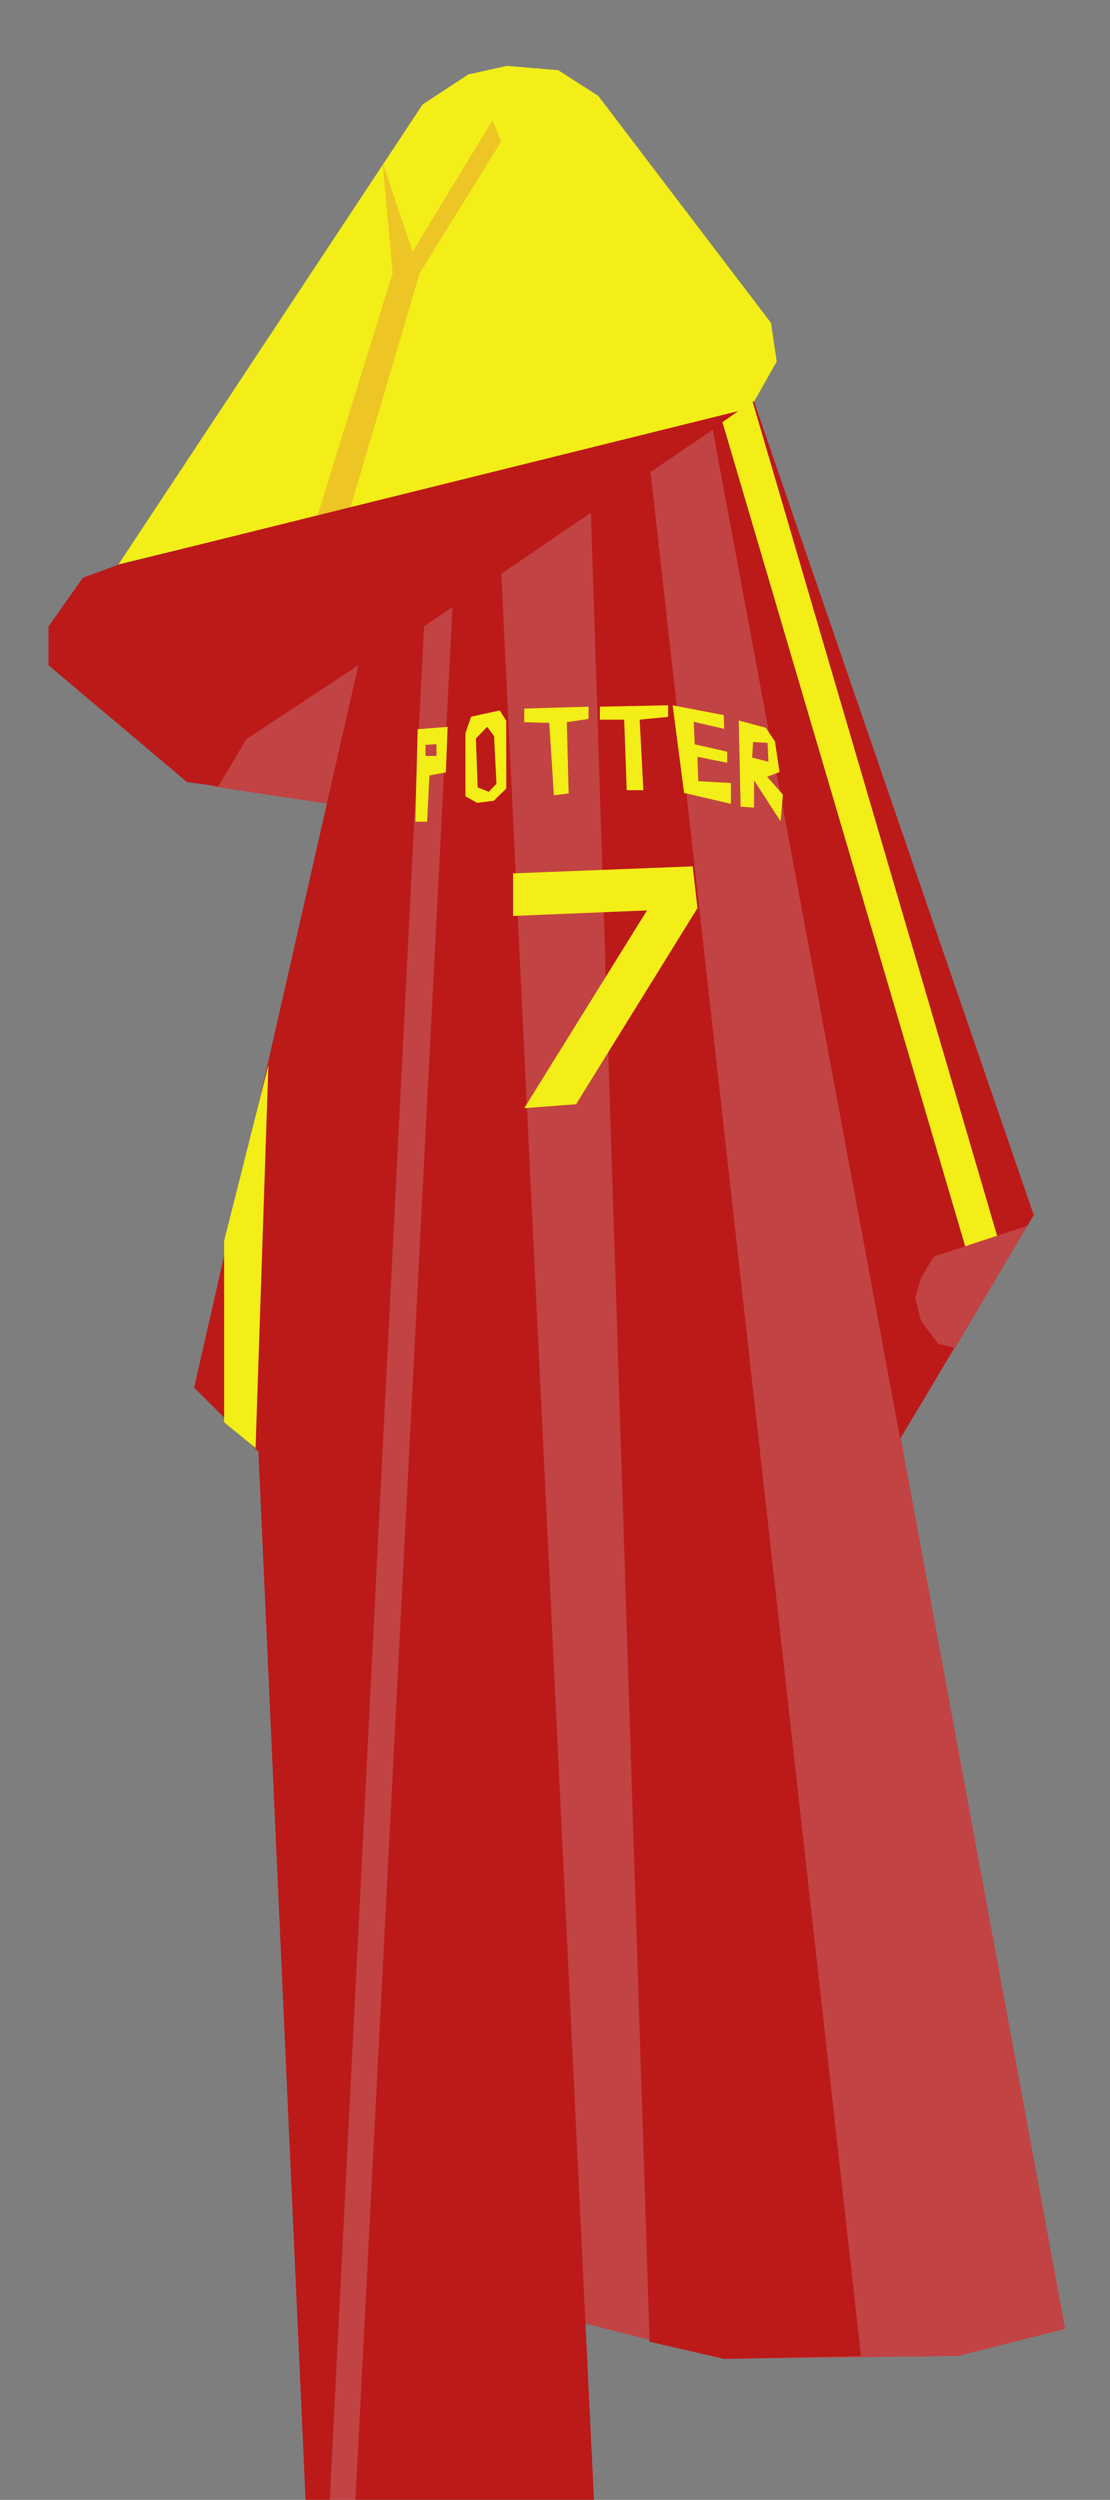<svg xmlns="http://www.w3.org/2000/svg" xmlns:xlink="http://www.w3.org/1999/xlink" width="338" height="761" viewBox="176.06 12.833 338 761">
  <defs>
    <path id="a" d="M176.06 12.83h338v761h-338v-761Z"/>
    <path id="b" d="m403.92 138.2 8.65-15.31-1.73-11.74-52.61-69.13-12.18-7.82-15.65-1.31-11.74 2.61-13.91 9.13-92.61 140 191.78-46.43Z"/>
    <path id="c" d="m282.43 168.54 21.45-72.6 24.78-40-2.61-6.53-24.35 40-9.13-26.95 3.05 33.48-23.48 75.79 10.29-3.19Z"/>
    <path id="d" d="m285.18 215.36-9.13 42.18-34.78-5.22 8.7-13.91 35.21-23.05Z"/>
    <path id="e" d="M276.49 773.83h8.26l69.13-53.79 42.61 10.87 71.3-.87 32.61-8.26-107.39-581.84-87.83 62.81-28.69 571.08Z"/>
    <path id="f" d="m212.14 184.73 189.56-46.96-96.52 65.75-28.69 570.31h-7.39l-14.35-319.11-19.57-19.47 50-219.89-34.13 22.5-8.48 14.35-9.56-1.3-42.17-35.55v-11.84l10.43-14.79 10.87-4Z"/>
    <path id="g" d="m253.88 453.62-9.57-7.82v-55.22l13.48-53.48-3.91 116.52Z"/>
    <path id="h" d="M284.31 773.83h72.61l-28.26-587.12-14.78 10.44-29.57 576.68Z"/>
    <path id="i" d="m373.88 725.7 22.61 5.21 41.74-.87-64.35-575.95-17.93 13.27 17.93 558.34Z"/>
    <path id="j" d="m450.17 450.81 40.67-68.09-85.22-247.79-12.61 8.26 57.16 307.62Z"/>
    <path id="k" d="m405.18 134.93 75.01 255.81-10.22 1.49-73.92-250.87 9.13-6.43Z"/>
    <path id="l" d="m466.91 423.16-5.21-1.31-5.21-6.96-1.74-6.95 1.74-6.09 3.91-6.49 28.49-9.37-21.98 37.17Z"/>
    <path id="m" d="m306.11 262.98.71-14.08 5.01-.95.53-13.85-9.12.72-.71 28.16h3.58Z"/>
    <path id="n" d="M308.97 239.36v3.58h-3.34v-3.35l3.34-.23Z"/>
    <path id="o" d="m319.51 231.01 8.72-1.91 1.99 3.18v20.6l-3.81 3.72-5.08.63-3.54-1.99V236l1.72-4.99Z"/>
    <path id="p" d="m324.41 234.1 2.09 2.81.73 14.52-2.36 2.45-3.36-1.36-.54-14.89 3.44-3.53Z"/>
    <path id="q" d="M355.28 227.96v3.73l-6.62.99.56 21.69-4.5.56-1.41-22.04-7.61-.21v-4.15l19.58-.57Z"/>
    <path id="r" d="M379.5 227.54v3.52l-8.66.85 1.13 21.47h-5.07l-.78-21.47h-7.39v-3.95l20.77-.42Z"/>
    <path id="s" d="m396.44 230.53.15 4.18-9.28-2.14.29 6.85 9.89 2.24v3.37l-9.05-1.81.25 7.42 9.94.57v6.33l-14.27-3.33-3.47-26.67 15.55 2.99Z"/>
    <path id="t" d="m409.23 234.38 2.81 4.14 1.38 9.32-3.76 1.47 4.8 5.42-.71 8.13-8.08-12.5v8.32l-4.09-.29-.57-26.24 8.22 2.23Z"/>
    <path id="u" d="m409.8 238.99.24 5.71-4.94-1.24.28-4.75 4.42.28Z"/>
    <path id="v" d="m386.98 276.56 1.46 12.71-36.96 59.71-15.78 1.2 37.37-60.2-40.77 1.68v-12.95l54.68-2.15Z"/>
  </defs>
  <use xlink:href="#a" fill="#7e7e7e"/>
  <use xlink:href="#b" fill="#f3ee17"/>
  <use xlink:href="#c" fill="#edc626"/>
  <use xlink:href="#d" fill="#c24343"/>
  <use xlink:href="#e" fill="#c24343"/>
  <use xlink:href="#f" fill="#bc1919"/>
  <use xlink:href="#g" fill="#f3ee17"/>
  <use xlink:href="#h" fill="#bc1919"/>
  <use xlink:href="#i" fill="#bc1919"/>
  <use xlink:href="#j" fill="#bc1919"/>
  <use xlink:href="#k" fill="#f3ee17"/>
  <use xlink:href="#l" fill="#c24343"/>
  <use xlink:href="#m" fill="#f3ee17"/>
  <use xlink:href="#n" fill="#c24343"/>
  <use xlink:href="#o" fill="#f3ee17"/>
  <use xlink:href="#p" fill="#bc1919"/>
  <use xlink:href="#q" fill="#f3ee17"/>
  <use xlink:href="#r" fill="#f3ee17"/>
  <use xlink:href="#s" fill="#f3ee17"/>
  <use xlink:href="#t" fill="#f3ee17"/>
  <use xlink:href="#u" fill="#c24343"/>
  <use xlink:href="#v" fill="#f3ee17"/>
</svg>
